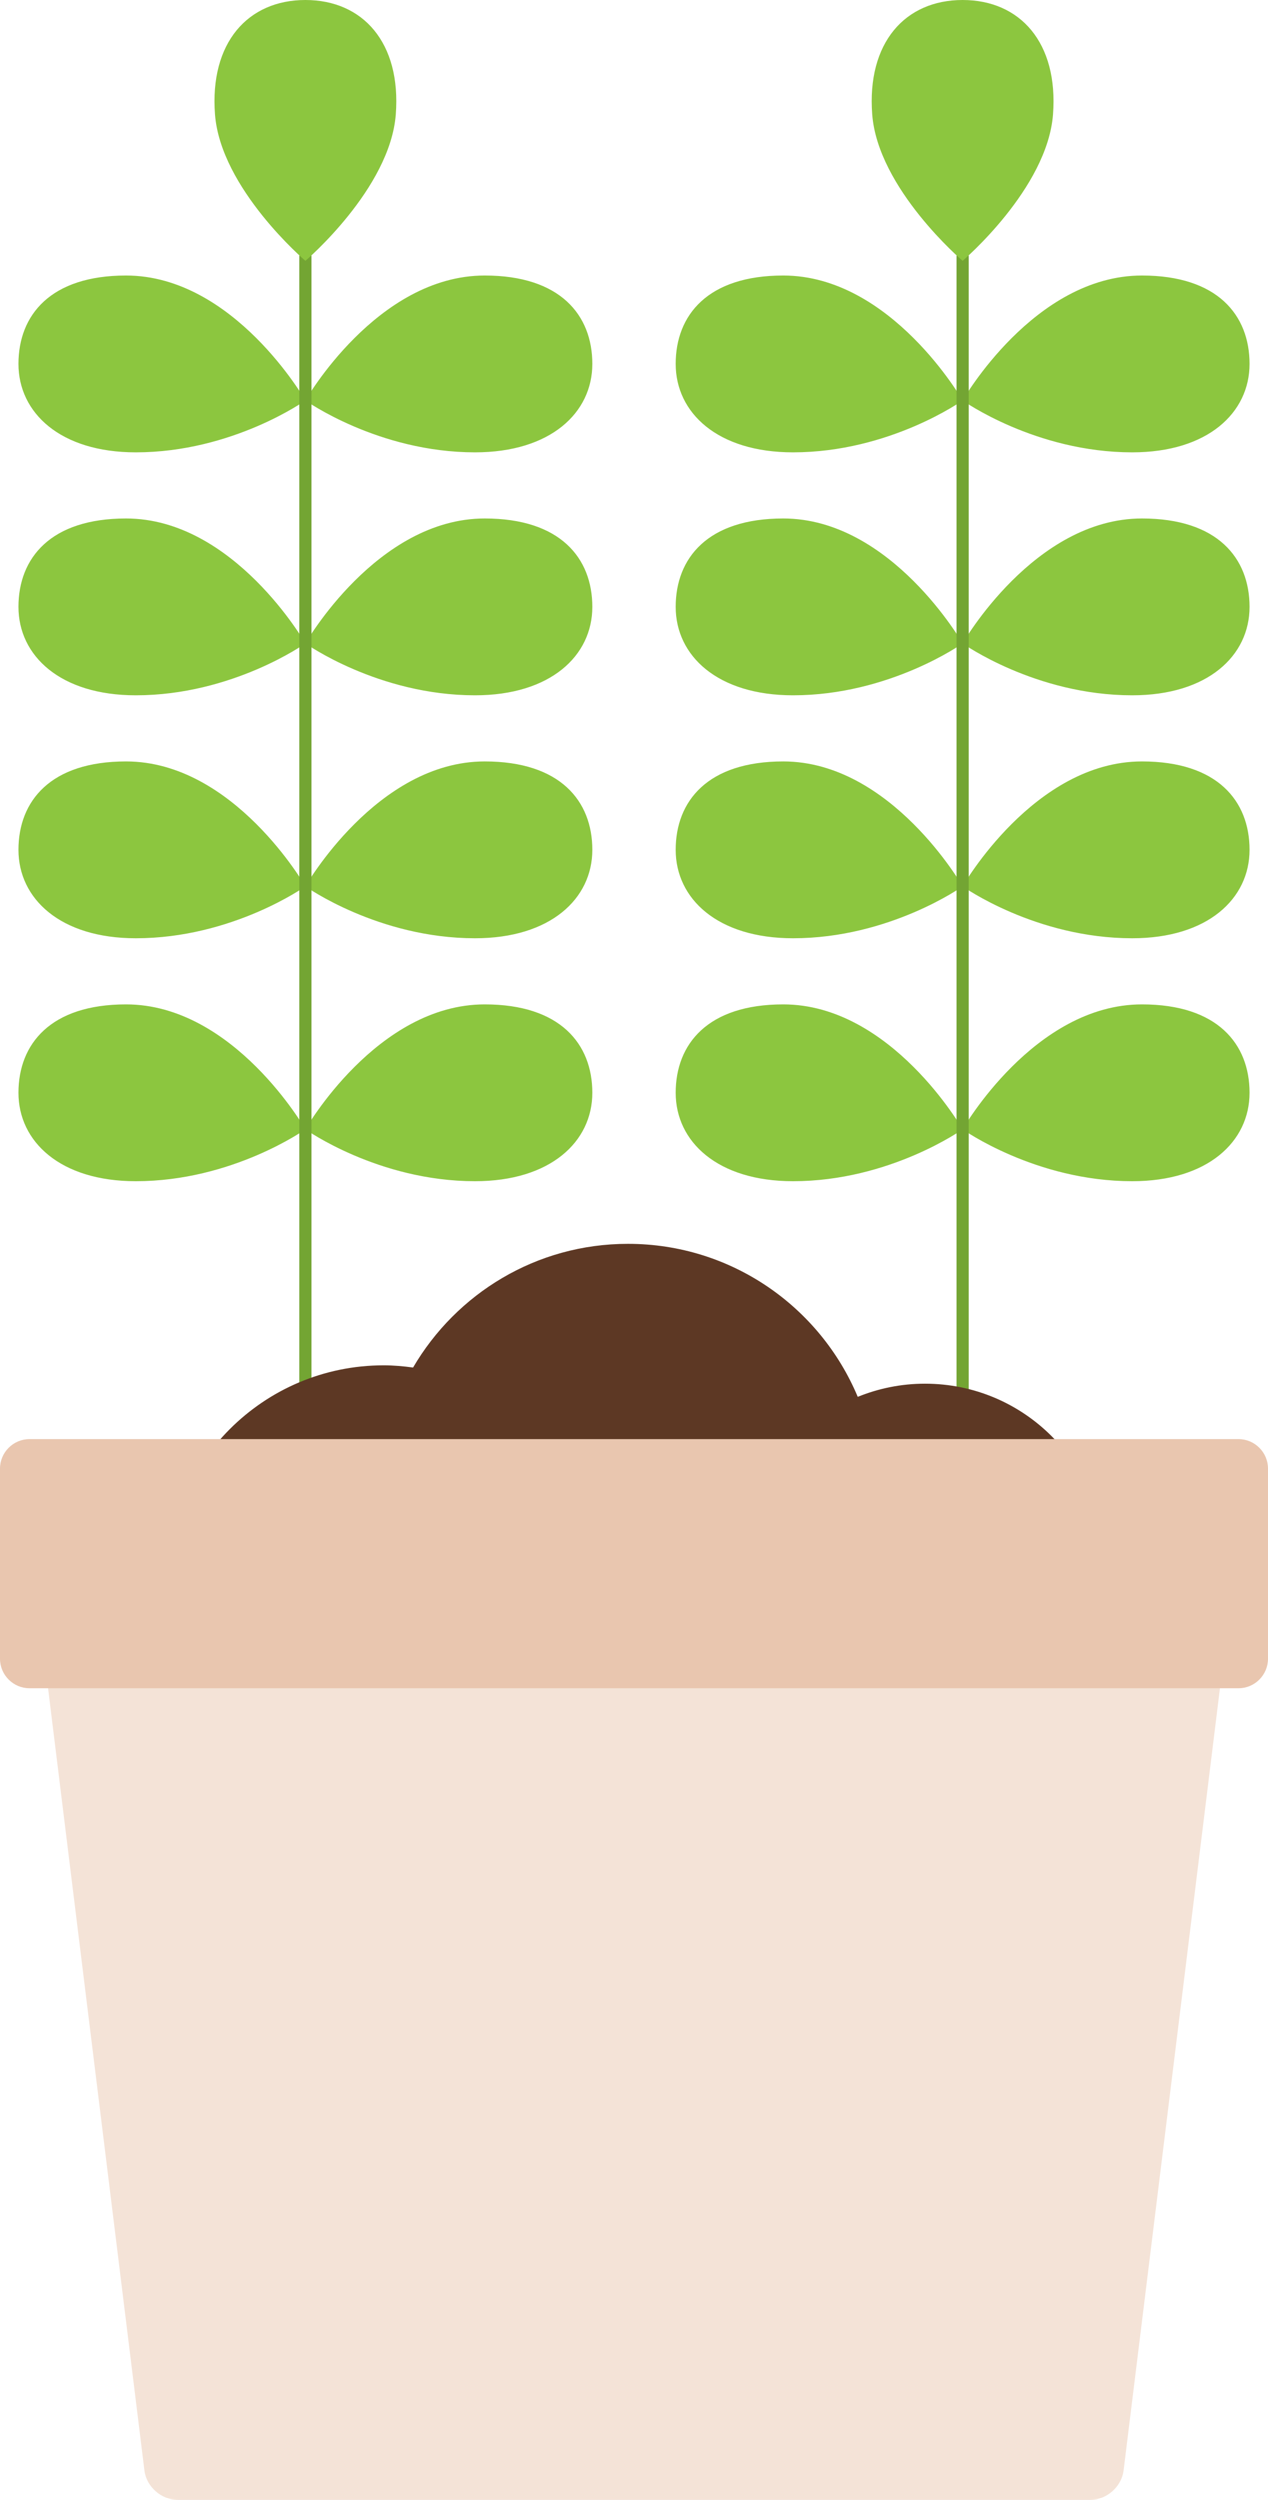 <?xml version="1.0" encoding="UTF-8" standalone="no"?>
<!-- Created with Inkscape (http://www.inkscape.org/) -->

<svg
   xmlns:dc="http://purl.org/dc/elements/1.1/"
   xmlns:cc="http://creativecommons.org/ns#"
   xmlns:rdf="http://www.w3.org/1999/02/22-rdf-syntax-ns#"
   xmlns:svg="http://www.w3.org/2000/svg"
   xmlns="http://www.w3.org/2000/svg"
   xmlns:sodipodi="http://sodipodi.sourceforge.net/DTD/sodipodi-0.dtd"
   xmlns:inkscape="http://www.inkscape.org/namespaces/inkscape"
   width="40.923mm"
   height="80.646mm"
   viewBox="0 0 145.001 285.754"
   id="svg5201"
   version="1.1"
   inkscape:version="0.91 r13725"
   sodipodi:docname="plant3_large.svg">
  <defs
     id="defs5203">
    <clipPath
       clipPathUnits="userSpaceOnUse"
       id="clipPath184">
      <path
         d="m 845.979,559.029 30,0 0,-10.526 -30,0 0,10.526 z"
         id="path186"
         inkscape:connector-curvature="0" />
    </clipPath>
    <clipPath
       clipPathUnits="userSpaceOnUse"
       id="clipPath164">
      <path
         d="m 883.993,559.029 30,0 0,-10.526 -30,0 0,10.526 z"
         id="path166"
         inkscape:connector-curvature="0" />
    </clipPath>
    <clipPath
       clipPathUnits="userSpaceOnUse"
       id="clipPath286">
      <path
         d="m 1024.98,566.04 40,0 0,-14.035 -40,0 0,14.035 z"
         id="path288"
         inkscape:connector-curvature="0" />
    </clipPath>
    <clipPath
       clipPathUnits="userSpaceOnUse"
       id="clipPath266">
      <path
         d="m 1072.99,566.04 40,0 0,-14.035 -40,0 0,14.035 z"
         id="path268"
         inkscape:connector-curvature="0" />
    </clipPath>
    <clipPath
       clipPathUnits="userSpaceOnUse"
       id="clipPath246">
      <path
         d="m 1034.98,597.556 30,0 0,-10.526 -30,0 0,10.526 z"
         id="path248"
         inkscape:connector-curvature="0" />
    </clipPath>
    <clipPath
       clipPathUnits="userSpaceOnUse"
       id="clipPath226">
      <path
         d="m 1072.99,597.556 30,0 0,-10.526 -30,0 0,10.526 z"
         id="path228"
         inkscape:connector-curvature="0" />
    </clipPath>
    <clipPath
       clipPathUnits="userSpaceOnUse"
       id="clipPath428">
      <path
         d="m 1214.18,555.495 40,0 0,-14.035 -40,0 0,14.035 z"
         id="path430"
         inkscape:connector-curvature="0" />
    </clipPath>
    <clipPath
       clipPathUnits="userSpaceOnUse"
       id="clipPath408">
      <path
         d="m 1262.19,555.495 40,0 0,-14.035 -40,0 0,14.035 z"
         id="path410"
         inkscape:connector-curvature="0" />
    </clipPath>
    <clipPath
       clipPathUnits="userSpaceOnUse"
       id="clipPath388">
      <path
         d="m 1214.18,596.04 40,0 0,-14.035 -40,0 0,14.035 z"
         id="path390"
         inkscape:connector-curvature="0" />
    </clipPath>
    <clipPath
       clipPathUnits="userSpaceOnUse"
       id="clipPath368">
      <path
         d="m 1262.19,596.04 40,0 0,-14.035 -40,0 0,14.035 z"
         id="path370"
         inkscape:connector-curvature="0" />
    </clipPath>
    <clipPath
       clipPathUnits="userSpaceOnUse"
       id="clipPath348">
      <path
         d="m 1224.18,627.556 30,0 0,-10.526 -30,0 0,10.526 z"
         id="path350"
         inkscape:connector-curvature="0" />
    </clipPath>
    <clipPath
       clipPathUnits="userSpaceOnUse"
       id="clipPath328">
      <path
         d="m 1262.19,627.556 30,0 0,-10.526 -30,0 0,10.526 z"
         id="path330"
         inkscape:connector-curvature="0" />
    </clipPath>
  </defs>
  <sodipodi:namedview
     id="base"
     pagecolor="#ffffff"
     bordercolor="#666666"
     borderopacity="1.0"
     inkscape:pageopacity="0.0"
     inkscape:pageshadow="2"
     inkscape:zoom="0.35"
     inkscape:cx="-884.05251"
     inkscape:cy="334.05233"
     inkscape:document-units="px"
     inkscape:current-layer="layer1"
     showgrid="false"
     fit-margin-top="0"
     fit-margin-left="0"
     fit-margin-right="0"
     fit-margin-bottom="0"
     inkscape:window-width="1440"
     inkscape:window-height="897"
     inkscape:window-x="-8"
     inkscape:window-y="-8"
     inkscape:window-maximized="1" />
  <g
     inkscape:label="Taso 1"
     inkscape:groupmode="layer"
     id="layer1"
     transform="translate(-757.624,-580.66)">
    <g
       id="g606"
       transform="matrix(1.25,0,0,-1.25,825.36,705.576)">
      <path
         d="m 0,0 c 0,-4.466 -3.822,-8.086 -10.734,-8.086 -8.859,0 -15.517,4.746 -15.516,4.746 0,0 6.525,11.425 16.407,11.425 C -2.931,8.085 0,4.464 0,0"
         style="fill:#8cc63f;fill-opacity:1;fill-rule:nonzero;stroke:none"
         id="path608"
         inkscape:connector-curvature="0" />
    </g>
    <g
       id="g610"
       transform="matrix(1.25,0,0,-1.25,759.734,705.576)">
      <path
         d="m 0,0 c 0,-4.466 3.822,-8.086 10.734,-8.086 8.859,0 15.517,4.746 15.516,4.746 0,0 -6.526,11.425 -16.408,11.425 C 2.93,8.085 0,4.464 0,0"
         style="fill:#8cc63f;fill-opacity:1;fill-rule:nonzero;stroke:none"
         id="path612"
         inkscape:connector-curvature="0" />
    </g>
    <g
       id="g614"
       transform="matrix(1.25,0,0,-1.25,825.36,677.804)">
      <path
         d="m 0,0 c 0,-4.465 -3.822,-8.086 -10.734,-8.086 -8.859,0 -15.517,4.746 -15.516,4.746 0,0 6.525,11.425 16.407,11.425 C -2.931,8.085 0,4.465 0,0"
         style="fill:#8cc63f;fill-opacity:1;fill-rule:nonzero;stroke:none"
         id="path616"
         inkscape:connector-curvature="0" />
    </g>
    <g
       id="g618"
       transform="matrix(1.25,0,0,-1.25,759.734,677.804)">
      <path
         d="m 0,0 c 0,-4.465 3.822,-8.086 10.734,-8.086 8.859,0 15.517,4.746 15.516,4.746 0,0 -6.526,11.425 -16.408,11.425 C 2.93,8.085 0,4.465 0,0"
         style="fill:#8cc63f;fill-opacity:1;fill-rule:nonzero;stroke:none"
         id="path620"
         inkscape:connector-curvature="0" />
    </g>
    <g
       id="g622"
       transform="matrix(1.25,0,0,-1.25,825.36,650.032)">
      <path
         d="m 0,0 c 0,-4.466 -3.822,-8.086 -10.734,-8.086 -8.859,0 -15.517,4.746 -15.516,4.746 0,0 6.525,11.425 16.407,11.425 C -2.931,8.085 0,4.464 0,0"
         style="fill:#8cc63f;fill-opacity:1;fill-rule:nonzero;stroke:none"
         id="path624"
         inkscape:connector-curvature="0" />
    </g>
    <g
       id="g626"
       transform="matrix(1.25,0,0,-1.25,759.734,650.032)">
      <path
         d="m 0,0 c 0,-4.466 3.822,-8.086 10.734,-8.086 8.859,0 15.517,4.746 15.516,4.746 0,0 -6.526,11.425 -16.408,11.425 C 2.93,8.085 0,4.464 0,0"
         style="fill:#8cc63f;fill-opacity:1;fill-rule:nonzero;stroke:none"
         id="path628"
         inkscape:connector-curvature="0" />
    </g>
    <g
       id="g630"
       transform="matrix(1.25,0,0,-1.25,825.36,622.26)">
      <path
         d="m 0,0 c 0,-4.465 -3.822,-8.086 -10.734,-8.086 -8.859,0 -15.517,4.746 -15.516,4.746 0,0 6.525,11.425 16.407,11.425 C -2.931,8.085 0,4.465 0,0"
         style="fill:#8cc63f;fill-opacity:1;fill-rule:nonzero;stroke:none"
         id="path632"
         inkscape:connector-curvature="0" />
    </g>
    <g
       id="g634"
       transform="matrix(1.25,0,0,-1.25,759.734,622.26)">
      <path
         d="m 0,0 c 0,-4.465 3.822,-8.086 10.734,-8.086 8.859,0 15.517,4.746 15.516,4.746 0,0 -6.526,11.425 -16.408,11.425 C 2.93,8.085 0,4.465 0,0"
         style="fill:#8cc63f;fill-opacity:1;fill-rule:nonzero;stroke:none"
         id="path636"
         inkscape:connector-curvature="0" />
    </g>
    <g
       id="g638"
       transform="matrix(1.25,0,0,-1.25,792.547,773.642)">
      <path
         d="M 0,0 0,131.025"
         style="fill:none;stroke:#73a533;stroke-width:1.113;stroke-linecap:butt;stroke-linejoin:miter;stroke-miterlimit:10;stroke-dasharray:none;stroke-opacity:1"
         id="path640"
         inkscape:connector-curvature="0" />
    </g>
    <g
       id="g642"
       transform="matrix(1.25,0,0,-1.25,792.547,580.66)">
      <path
         d="M 0,0 C 5.256,0 8.771,-3.902 8.269,-10.469 7.749,-17.258 0,-23.853 0,-23.853 c 0,0 -7.75,6.595 -8.27,13.384 C -8.771,-3.902 -5.256,0 0,0"
         style="fill:#8cc63f;fill-opacity:1;fill-rule:nonzero;stroke:none"
         id="path644"
         inkscape:connector-curvature="0" />
    </g>
    <g
       id="g646"
       transform="matrix(1.25,0,0,-1.25,900.516,705.576)">
      <path
         d="m 0,0 c 0,-4.466 -3.822,-8.086 -10.734,-8.086 -8.858,0 -15.517,4.746 -15.516,4.746 0,0 6.526,11.425 16.408,11.425 C -2.93,8.085 0,4.464 0,0"
         style="fill:#8cc63f;fill-opacity:1;fill-rule:nonzero;stroke:none"
         id="path648"
         inkscape:connector-curvature="0" />
    </g>
    <g
       id="g650"
       transform="matrix(1.25,0,0,-1.25,834.891,705.576)">
      <path
         d="m 0,0 c 0,-4.466 3.822,-8.086 10.734,-8.086 8.858,0 15.517,4.746 15.516,4.746 0,0 -6.526,11.425 -16.408,11.425 C 2.93,8.085 0,4.464 0,0"
         style="fill:#8cc63f;fill-opacity:1;fill-rule:nonzero;stroke:none"
         id="path652"
         inkscape:connector-curvature="0" />
    </g>
    <g
       id="g654"
       transform="matrix(1.25,0,0,-1.25,900.516,677.804)">
      <path
         d="m 0,0 c 0,-4.465 -3.822,-8.086 -10.734,-8.086 -8.858,0 -15.517,4.746 -15.516,4.746 0,0 6.526,11.425 16.408,11.425 C -2.93,8.085 0,4.465 0,0"
         style="fill:#8cc63f;fill-opacity:1;fill-rule:nonzero;stroke:none"
         id="path656"
         inkscape:connector-curvature="0" />
    </g>
    <g
       id="g658"
       transform="matrix(1.25,0,0,-1.25,834.891,677.804)">
      <path
         d="m 0,0 c 0,-4.465 3.822,-8.086 10.734,-8.086 8.858,0 15.517,4.746 15.516,4.746 0,0 -6.526,11.425 -16.408,11.425 C 2.93,8.085 0,4.465 0,0"
         style="fill:#8cc63f;fill-opacity:1;fill-rule:nonzero;stroke:none"
         id="path660"
         inkscape:connector-curvature="0" />
    </g>
    <g
       id="g662"
       transform="matrix(1.25,0,0,-1.25,900.516,650.032)">
      <path
         d="m 0,0 c 0,-4.466 -3.822,-8.086 -10.734,-8.086 -8.858,0 -15.517,4.746 -15.516,4.746 0,0 6.526,11.425 16.408,11.425 C -2.93,8.085 0,4.464 0,0"
         style="fill:#8cc63f;fill-opacity:1;fill-rule:nonzero;stroke:none"
         id="path664"
         inkscape:connector-curvature="0" />
    </g>
    <g
       id="g666"
       transform="matrix(1.25,0,0,-1.25,834.891,650.032)">
      <path
         d="m 0,0 c 0,-4.466 3.822,-8.086 10.734,-8.086 8.858,0 15.517,4.746 15.516,4.746 0,0 -6.526,11.425 -16.408,11.425 C 2.93,8.085 0,4.464 0,0"
         style="fill:#8cc63f;fill-opacity:1;fill-rule:nonzero;stroke:none"
         id="path668"
         inkscape:connector-curvature="0" />
    </g>
    <g
       id="g670"
       transform="matrix(1.25,0,0,-1.25,900.516,622.26)">
      <path
         d="m 0,0 c 0,-4.465 -3.822,-8.086 -10.734,-8.086 -8.858,0 -15.517,4.746 -15.516,4.746 0,0 6.526,11.425 16.408,11.425 C -2.93,8.085 0,4.465 0,0"
         style="fill:#8cc63f;fill-opacity:1;fill-rule:nonzero;stroke:none"
         id="path672"
         inkscape:connector-curvature="0" />
    </g>
    <g
       id="g674"
       transform="matrix(1.25,0,0,-1.25,834.891,622.26)">
      <path
         d="m 0,0 c 0,-4.465 3.822,-8.086 10.734,-8.086 8.858,0 15.517,4.746 15.516,4.746 0,0 -6.526,11.425 -16.408,11.425 C 2.93,8.085 0,4.465 0,0"
         style="fill:#8cc63f;fill-opacity:1;fill-rule:nonzero;stroke:none"
         id="path676"
         inkscape:connector-curvature="0" />
    </g>
    <g
       id="g678"
       transform="matrix(1.25,0,0,-1.25,867.703,773.642)">
      <path
         d="M 0,0 0,131.025"
         style="fill:none;stroke:#73a533;stroke-width:1.113;stroke-linecap:butt;stroke-linejoin:miter;stroke-miterlimit:10;stroke-dasharray:none;stroke-opacity:1"
         id="path680"
         inkscape:connector-curvature="0" />
    </g>
    <g
       id="g682"
       transform="matrix(1.25,0,0,-1.25,867.703,580.66)">
      <path
         d="M 0,0 C 5.256,0 8.771,-3.902 8.27,-10.469 7.75,-17.258 0,-23.853 0,-23.853 c 0,0 -7.749,6.595 -8.269,13.384 C -8.771,-3.902 -5.256,0 0,0"
         style="fill:#8cc63f;fill-opacity:1;fill-rule:nonzero;stroke:none"
         id="path684"
         inkscape:connector-curvature="0" />
    </g>
    <g
       id="g686"
       transform="matrix(1.25,0,0,-1.25,863.398,738.827)">
      <path
         d="m 0,0 c -2.176,0 -4.249,-0.433 -6.149,-1.204 -3.44,8.218 -11.555,13.993 -21.021,13.993 -8.393,0 -15.708,-4.554 -19.66,-11.312 -0.881,0.119 -1.774,0.202 -2.688,0.202 -10.993,0 -19.905,-8.912 -19.905,-19.907 0,-10.992 8.912,-19.904 19.905,-19.904 5.897,0 11.179,2.58 14.825,6.655 2.358,-0.827 4.883,-1.299 7.523,-1.299 5.698,0 10.894,2.106 14.889,5.563 3.003,-3.404 7.385,-5.563 12.281,-5.563 9.05,0 16.387,7.338 16.387,16.388 C 16.387,-7.337 9.05,0 0,0"
         style="fill:#5d3824;fill-opacity:1;fill-rule:nonzero;stroke:none"
         id="path688"
         inkscape:connector-curvature="0" />
    </g>
    <g
       id="g690"
       transform="matrix(1.25,0,0,-1.25,866.916,766.701)">
      <path
         d="m 0,0 c 0,-11.041 -8.949,-19.989 -19.989,-19.989 -11.039,0 -19.988,8.948 -19.988,19.989 0,11.039 8.949,19.988 19.988,19.988 C -8.949,19.988 0,11.039 0,0"
         style="fill:#5d3824;fill-opacity:1;fill-rule:nonzero;stroke:none"
         id="path692"
         inkscape:connector-curvature="0" />
    </g>
    <g
       id="g694"
       transform="matrix(1.25,0,0,-1.25,894.42,768.312)">
      <path
         d="m 0,0 -102.871,0 c -1.483,0 -2.547,-1.203 -2.365,-2.676 l 9.012,-73.13 c 0.182,-1.472 1.543,-2.676 3.025,-2.676 l 83.527,0 c 1.482,0 2.842,1.204 3.025,2.676 l 9.012,73.13 C 2.546,-1.203 1.482,0 0,0"
         style="fill:#f4e3d7;fill-opacity:1;fill-rule:nonzero;stroke:none"
         id="path696"
         inkscape:connector-curvature="0" />
    </g>
    <g
       id="g698"
       transform="matrix(1.25,0,0,-1.25,899.256,745.163)">
      <path
         d="m 0,0 -110.609,0 c -1.483,0 -2.697,-1.212 -2.697,-2.695 l 0,-17.392 c 0,-1.483 1.214,-2.696 2.697,-2.696 l 110.609,0 c 1.482,0 2.695,1.213 2.695,2.696 l 0,17.392 C 2.695,-1.212 1.482,0 0,0"
         style="fill:#e9c6af;fill-opacity:1;fill-rule:nonzero;stroke:none"
         id="path700"
         inkscape:connector-curvature="0" />
    </g>
  </g>
</svg>
